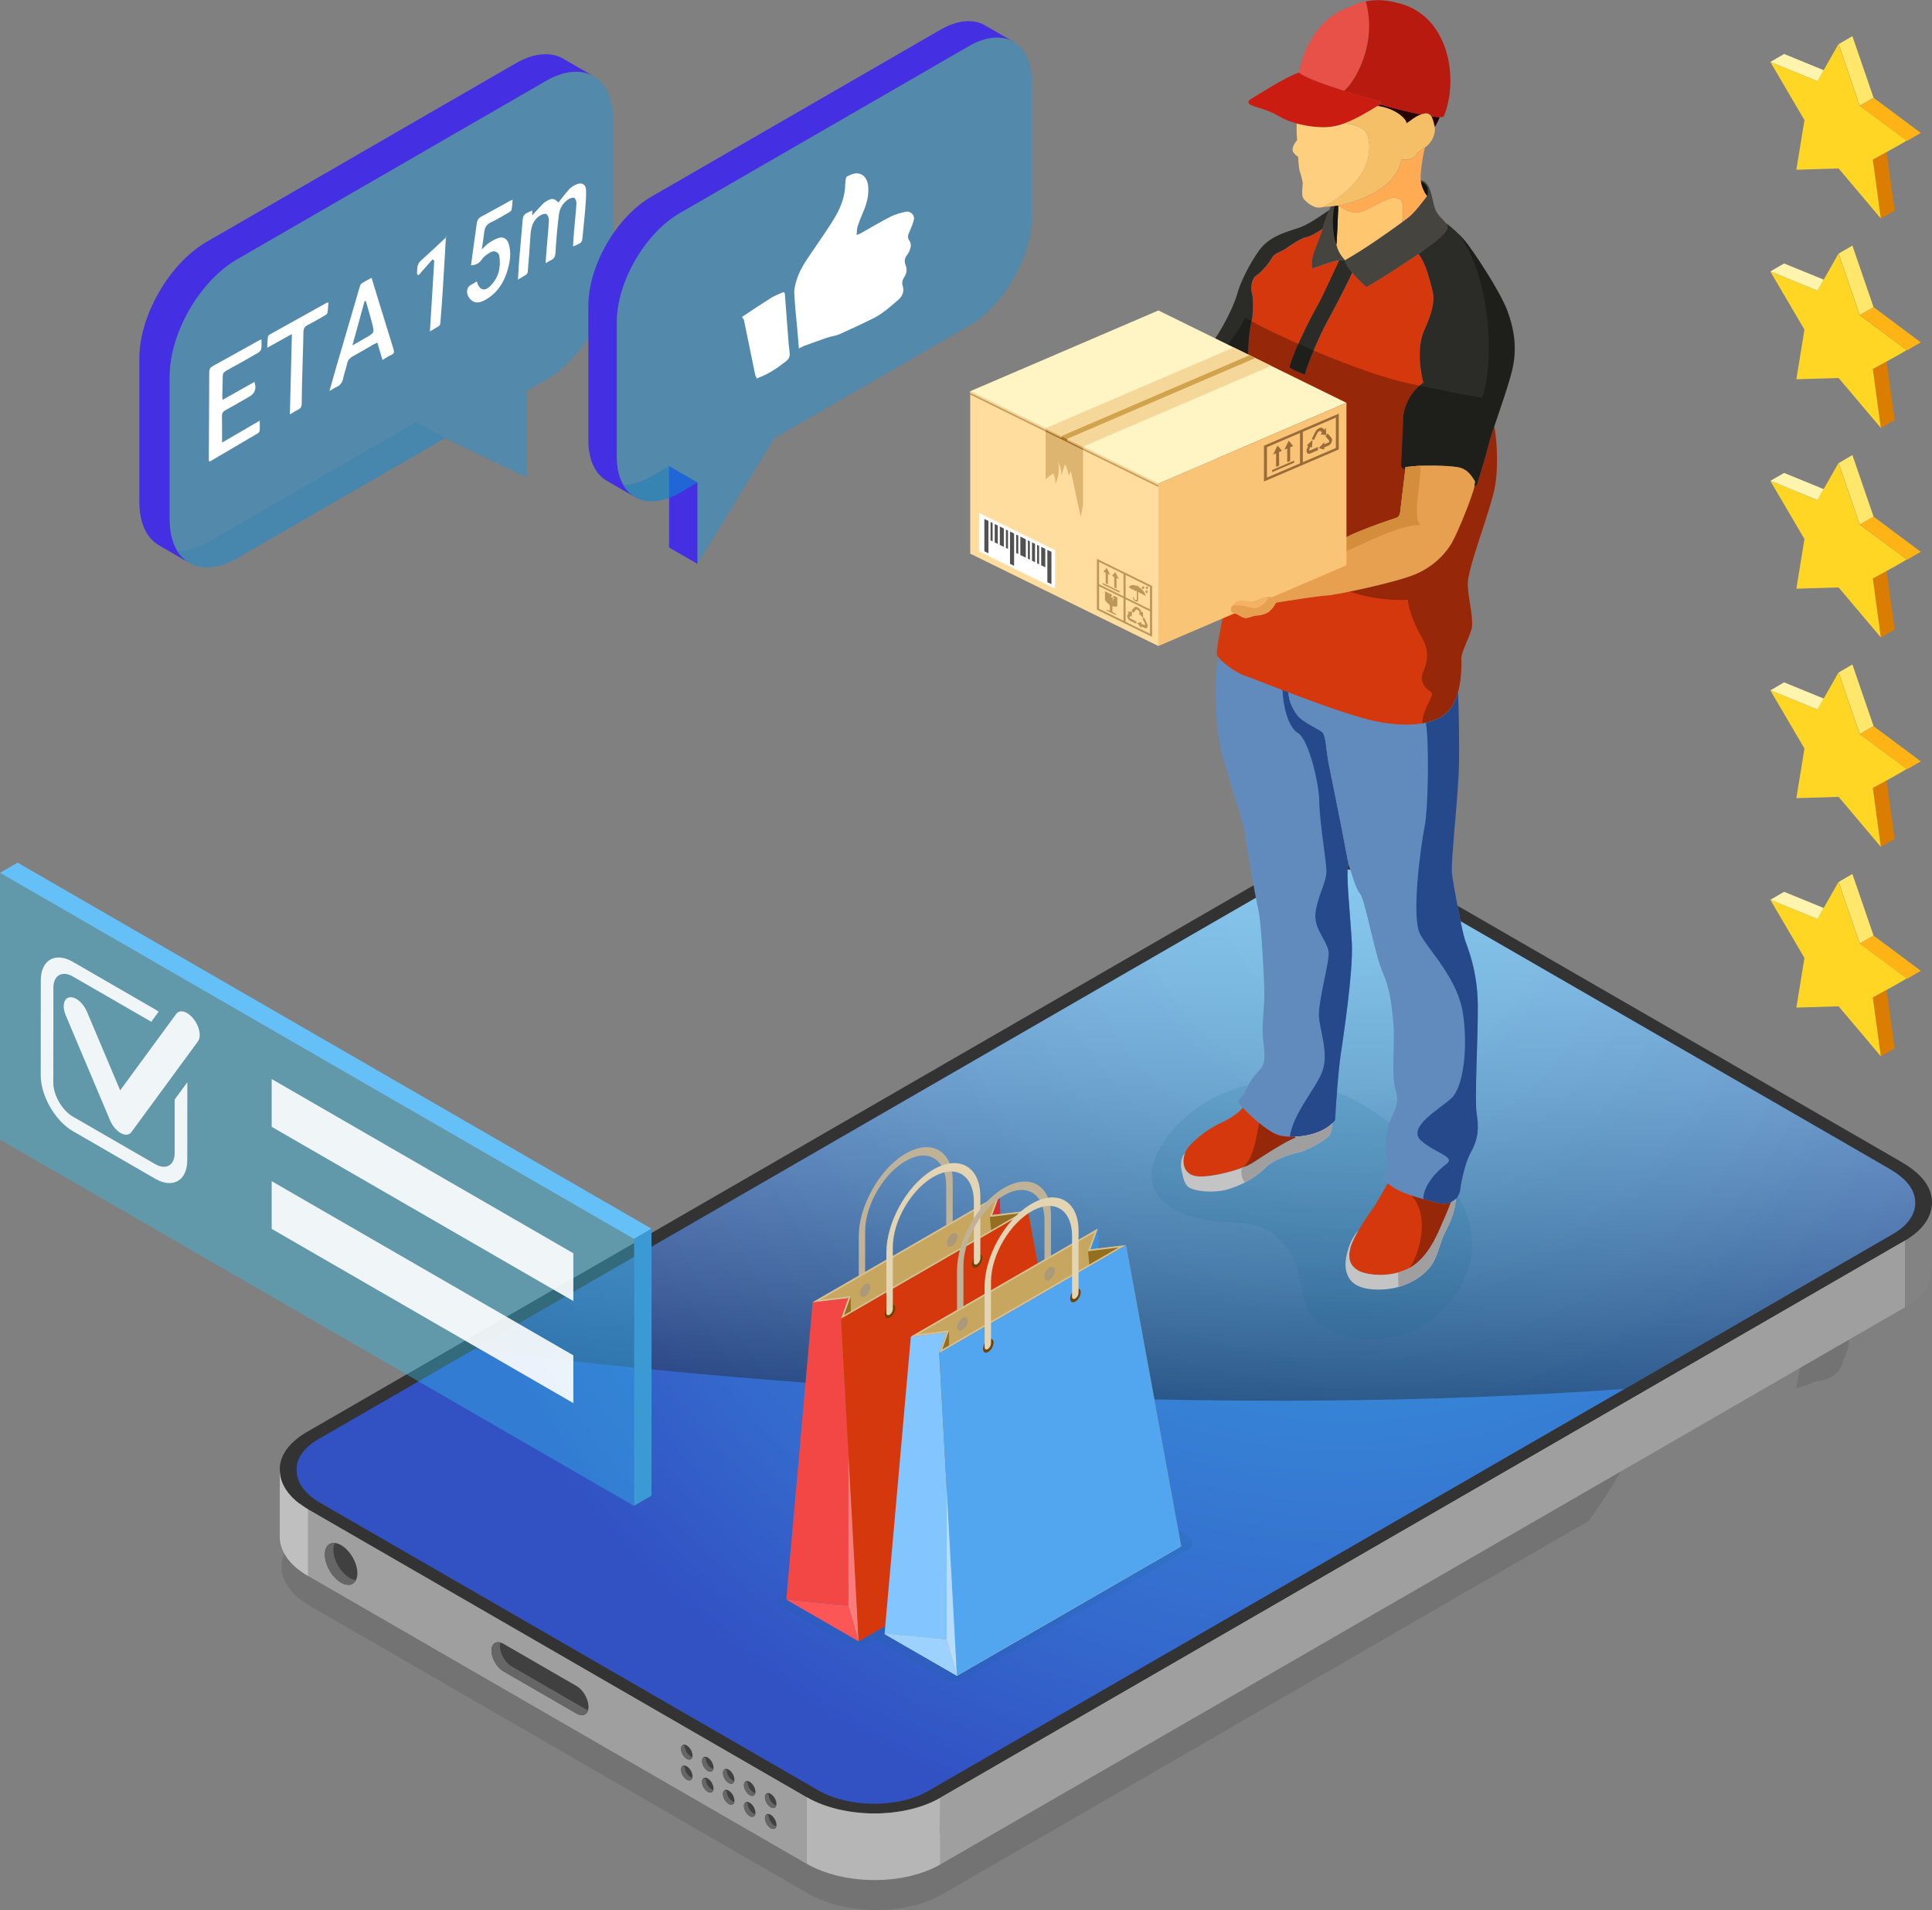 <?xml version="1.0" encoding="utf-8"?>
<!-- Generator: Adobe Illustrator 24.0.1, SVG Export Plug-In . SVG Version: 6.00 Build 0)  -->
<svg version="1.1" id="Layer_1" xmlns="http://www.w3.org/2000/svg" xmlns:xlink="http://www.w3.org/1999/xlink" x="0px" y="0px"
	 viewBox="0 0 2410 2382.1" style="enable-background:new 0 0 2410 2382.1;" xml:space="preserve">
<rect x="0" y="0" width="2410" height="2382.1" fill="#808080" stroke="none"/>
<style type="text/css">
	.st0{opacity:0.1;enable-background:new    ;}
	.st1{fill:#333333;}
	.st2{fill:url(#SVGID_1_);}
	.st3{opacity:0.4;fill:url(#SVGID_2_);enable-background:new    ;}
	.st4{fill:#9F9F9F;}
	.st5{fill:#B6B6B6;}
	.st6{fill:#838383;}
	.st7{fill:#BFBFBF;}
	.st8{fill:#404040;}
	.st9{fill:#666666;}
	.st10{opacity:0.4;fill:#33BBE8;enable-background:new    ;}
	.st11{opacity:0.9;}
	.st12{fill:#FFFFFF;}
	.st13{fill:#65C0F7;}
	.st14{fill:#3B9AD4;}
	.st15{opacity:0.4;}
	.st16{opacity:0.4;fill:#0C69A3;enable-background:new    ;}
	.st17{fill:#442FE2;}
	.st18{opacity:0.4;fill:#1096E8;enable-background:new    ;}
	.st19{opacity:0.12;fill:#0A6587;enable-background:new    ;}
	.st20{fill:#290000;}
	.st21{fill:#E75147;}
	.st22{fill:#B91A0F;}
	.st23{fill:#CB1C11;}
	.st24{fill:#FFC670;}
	.st25{fill:#FFAB53;}
	.st26{fill:#FFCF80;}
	.st27{fill:#F5BF67;}
	.st28{fill:#45443E;}
	.st29{fill:#141413;}
	.st30{fill:#D6380D;}
	.st31{fill:#2B2B27;}
	.st32{opacity:0.3;enable-background:new    ;}
	.st33{fill:#E6A050;}
	.st34{fill:#D48D3B;}
	.st35{fill:#FFDD9E;}
	.st36{fill:#C69B58;}
	.st37{fill:#515151;}
	.st38{fill:#BD965A;}
	.st39{fill:#DEB471;}
	.st40{fill:#A67127;}
	.st41{fill:#F6D79A;}
	.st42{fill:#FFF5C4;}
	.st43{fill:#D0A34C;}
	.st44{fill:#F9C476;}
	.st45{fill:#9A6C39;}
	.st46{fill:#F5B266;}
	.st47{fill:#618BBD;}
	.st48{fill:#25498A;}
	.st49{fill:#C4C4C4;}
	.st50{fill:#9F9FA0;}
	.st51{fill:#FC5656;}
	.st52{fill:#1C36B8;}
	.st53{fill:#D92D2C;}
	.st54{fill:#BFB297;}
	.st55{fill:#C7A660;}
	.st56{fill:#AB9A79;}
	.st57{fill:#F34746;}
	.st58{fill:#9E7A2C;}
	.st59{fill:#946F1F;}
	.st60{fill:#FC7C7B;}
	.st61{fill:#D6C193;}
	.st62{fill:#734100;}
	.st63{fill:#E3D4B3;}
	.st64{fill:#FFF68B;}
	.st65{fill:#9DD2FF;}
	.st66{fill:#3C90DB;}
	.st67{fill:#82C5FF;}
	.st68{fill:#B6DCFF;}
	.st69{fill:#52A5EF;}
	.st70{fill:#FFF4AE;}
	.st71{fill:#DB7D00;}
	.st72{fill:#FFE76B;}
	.st73{fill:#FFB315;}
	.st74{fill:#FFD624;}
</style>
<title>img11</title>
<g id="_Layer_">
	<path class="st0" d="M898.6,1609.8L385,1906.4c-45.6,26.3-44.9,69.6,1.5,96.3l621.8,359c46.5,26.8,121.2,27.3,166.9,0.9
		l368.3-212.7c-0.1-0.3-0.1-0.7-0.2-1c0.9-0.2,1.9-0.4,2.9-0.6l435.7-251.6c21-29.6,36.7-54.3,42.7-67.4
		c18.6-40.5-131.4-220.1-131.4-220.1S924.3,1633.7,898.6,1609.8z M2272.8,1608.2c-9.2,32.9-24.7,86.2-28.1,101.2
		c-1.3,5.9-2.5,13.6-4.1,22.2c8.5-2.4,16.7-5.4,24.8-9c8.8-0.4,30.4-4.7,33.9-27C2318.3,1665.3,2295.3,1628.6,2272.8,1608.2
		L2272.8,1608.2z"/>
	<path class="st1" d="M1753,1092c657.7,379.5,569.2,328.4,609.8,351.9c14.6,8.6,47.1,24.9,47.2,55.9c0.1,17.2-11,34.3-33.7,47.5
		l-1204.5,695.4c-45.4,25.7-119.8,25.3-166-1.3l-621.9-359c-23.3-13.6-35.2-31-34.8-49c-0.8-16.8,10.5-33.6,32.3-46.7l1204.5-695.4
		C1631.8,1064.8,1706.6,1065.1,1753,1092z"/>
	
		<radialGradient id="SVGID_1_" cx="1702.22" cy="1248.95" r="1223.38" gradientTransform="matrix(1 0 0 -1 -22.8 2351.47)" gradientUnits="userSpaceOnUse">
		<stop  offset="0" style="stop-color:#39A5E3"/>
		<stop  offset="0.19" style="stop-color:#389DE0"/>
		<stop  offset="0.47" style="stop-color:#3789D8"/>
		<stop  offset="0.82" style="stop-color:#3467CC"/>
		<stop  offset="1" style="stop-color:#3252C4"/>
	</radialGradient>
	<path class="st2" d="M398.8,1873.9c-18.8-11.1-29-25.4-28.7-40.3v-0.5c-0.7-13.8,8.7-27.3,26.5-37.9l1204.2-695.2
		c37.6-21.7,99.1-21.4,137.1,0.5c0,0,543.4,313.5,571.4,329.7c19,10.9,38.7,22.4,38.7,22.4l5,2.9c12.6,7.3,36,20.8,36.1,44.5
		c0.1,14.8-9.7,28.6-27.6,38.9L1157,2234.1c-37.2,21.1-98.4,20.6-136.3-1.3L398.8,1873.9z"/>
	
		<linearGradient id="SVGID_2_" gradientUnits="userSpaceOnUse" x1="1525.57" y1="1291.3" x2="1507.94" y2="550.6" gradientTransform="matrix(1 0 0 -1 -22.8 2351.47)">
		<stop  offset="0" style="stop-color:#FFFFFF"/>
		<stop  offset="9.000000e-02" style="stop-color:#F7F7F7"/>
		<stop  offset="0.22" style="stop-color:#E3E3E3"/>
		<stop  offset="0.38" style="stop-color:#C1C1C1"/>
		<stop  offset="0.56" style="stop-color:#919191"/>
		<stop  offset="0.76" style="stop-color:#555555"/>
		<stop  offset="0.97" style="stop-color:#0C0C0C"/>
		<stop  offset="1" style="stop-color:#000000"/>
	</linearGradient>
	<path class="st3" d="M2352.9,1455.4l-5-2.9c0,0-19.7-11.4-38.7-22.4c-28-16.2-571.4-329.7-571.4-329.7c-38-22-99.5-22.2-137.1-0.5
		L591.2,1682.8c392.1,50.7,943.5,85.2,1435.3,49.3l334.9-193.4c17.9-10.3,27.7-24.1,27.6-38.9
		C2388.9,1476.2,2365.5,1462.6,2352.9,1455.4z"/>
	<path class="st4" d="M384.3,1882.3c-3.7-2.2-7.3-4.6-10.7-7.2c-36,26.5-32.3,65.4,10.7,90.3l621.8,359v-83.1L384.3,1882.3z"/>
	<path class="st5" d="M1173,2242.1c-45.7,26.4-120.4,26-166.9-0.9v83.1c46.5,26.8,121.2,27.3,166.9,0.9V2242.1z"/>
	<polygon class="st4" points="2376.3,1547.3 1173,2242.1 1173,2325.2 2376.3,1630.4 	"/>
	<path class="st6" d="M2376.3,1630.5c22.5-13,33.3-30.1,33.3-47.3c0.5-0.1,0.5-83.2,0.5-83.2c0,14.7-8.2,29.3-24.6,41.3
		c-2.9,2.2-6,4.2-9.2,6.1V1630.5z"/>
	<polygon class="st4" points="1173,2242.1 1171.8,2286.5 2376.2,1591.1 2376.3,1547.3 	"/>
	<path class="st7" d="M384.2,1882.4v83c-23.5-13.5-35.2-31.3-35.2-48.9v-83.2c0,14.7,8.2,29.6,24.5,41.9
		C377,1877.8,380.5,1880.2,384.2,1882.4z"/>
	<path class="st8" d="M719.3,2137.1l-91.4-52.8c-8.2-4.7-14.8-16.3-14.8-25.7s6.7-13.3,14.8-8.6l91.4,52.8
		c8.2,4.7,14.8,16.2,14.8,25.7S727.5,2141.8,719.3,2137.1z"/>
	<path class="st9" d="M729.9,2131.2l-91.4-52.8c-8.2-4.7-14.9-16.3-14.9-25.7c0.1-1.3,0.3-2.7,0.8-3.9c-6.5-1.9-11.4,1.7-11.4,9.8
		c0,9.5,6.7,21,14.8,25.7l91.4,52.8c6.9,4,12.4,1.7,14.1-4.6C732.2,2132.2,731,2131.8,729.9,2131.2z"/>
	<path class="st8" d="M445.8,1962.1c0,12.9-9.1,18.2-20.3,11.7s-20.3-22.2-20.3-35.1s9.1-18.2,20.3-11.7S445.8,1949.1,445.8,1962.1z
		"/>
	<path class="st9" d="M436.2,1967.9c-11.2-6.5-20.3-22.2-20.3-35.1c-0.1-3,0.6-5.9,1.9-8.5c-7.4-0.7-12.5,4.6-12.5,14.4
		c0,12.9,9.1,28.7,20.3,35.1c8.2,4.7,15.2,3.1,18.4-3.2C441.2,1970.3,438.6,1969.4,436.2,1967.9z"/>
	<path class="st8" d="M863.9,2189.3c0,4.6-3.2,6.5-7.2,4.2c-4.3-2.8-6.9-7.4-7.2-12.5c0-4.6,3.2-6.5,7.2-4.2
		C860.9,2179.6,863.6,2184.2,863.9,2189.3z"/>
	<path class="st8" d="M890.1,2204.4c0,4.6-3.2,6.5-7.2,4.2c-4.3-2.8-6.9-7.4-7.2-12.5c0-4.6,3.2-6.5,7.2-4.2
		C887.1,2194.7,889.8,2199.3,890.1,2204.4z"/>
	<path class="st8" d="M916.2,2219.5c0,4.6-3.2,6.5-7.2,4.2c-4.3-2.8-6.9-7.4-7.2-12.5c0-4.6,3.2-6.5,7.2-4.2
		C913.2,2209.7,915.9,2214.4,916.2,2219.5z"/>
	<path class="st8" d="M942.4,2234.6c0,4.6-3.2,6.5-7.2,4.2c-4.3-2.8-6.9-7.4-7.2-12.5c0-4.6,3.2-6.5,7.2-4.2
		C939.4,2224.9,942.1,2229.5,942.4,2234.6z"/>
	<path class="st8" d="M968.6,2249.7c0,4.6-3.2,6.5-7.2,4.2c-4.3-2.8-6.9-7.4-7.2-12.5c0-4.6,3.2-6.5,7.2-4.2
		C965.6,2240,968.3,2244.6,968.6,2249.7z"/>
	<path class="st8" d="M863.9,2215.3c0,4.6-3.2,6.5-7.2,4.2c-4.3-2.8-6.9-7.4-7.2-12.5c0-4.6,3.2-6.5,7.2-4.2
		C860.9,2205.6,863.6,2210.3,863.9,2215.3z"/>
	<path class="st8" d="M890.1,2230.5c0,4.6-3.2,6.5-7.2,4.2c-4.3-2.8-6.9-7.4-7.2-12.5c0-4.6,3.2-6.5,7.2-4.2
		C887.1,2220.7,889.8,2225.4,890.1,2230.5z"/>
	<path class="st8" d="M916.2,2245.6c0,4.6-3.2,6.5-7.2,4.2c-4.3-2.8-6.9-7.4-7.2-12.5c0-4.6,3.2-6.5,7.2-4.2
		C913.2,2235.8,915.9,2240.5,916.2,2245.6z"/>
	<path class="st8" d="M942.4,2260.7c0,4.6-3.2,6.5-7.2,4.2c-4.3-2.8-6.9-7.4-7.2-12.5c0-4.6,3.2-6.5,7.2-4.2
		C939.4,2250.9,942.1,2255.6,942.4,2260.7z"/>
	<path class="st8" d="M968.6,2275.8c0,4.6-3.2,6.5-7.2,4.2c-4.3-2.8-6.9-7.4-7.2-12.5c0-4.6,3.2-6.5,7.2-4.2
		C965.6,2266.1,968.3,2270.7,968.6,2275.8z"/>
	<path class="st9" d="M906.5,2207.8c-2.6-2.1-4.7-0.3-4.7,3.4c0.3,5.1,3,9.7,7.2,12.5c3.4,2,6.2,0.7,6.9-2.6
		c-0.8-0.1-1.6-0.4-2.3-0.8C909.4,2217.5,906.7,2212.9,906.5,2207.8z M854.1,2177.6c-2.6-2.1-4.7-0.3-4.7,3.4
		c0.3,5.1,3,9.7,7.2,12.5c3.4,2,6.2,0.7,6.9-2.6c-0.8-0.1-1.6-0.4-2.3-0.8C857.1,2187.3,854.4,2182.7,854.1,2177.6z M880.3,2192.7
		c-2.6-2.1-4.7-0.3-4.7,3.4c0.3,5.1,3,9.7,7.2,12.5c3.4,2,6.2,0.7,6.9-2.6c-0.8-0.1-1.6-0.4-2.3-0.8
		C883.2,2202.4,880.6,2197.8,880.3,2192.7L880.3,2192.7z M932.6,2222.9c-2.6-2.1-4.7-0.3-4.7,3.4c0.3,5.1,3,9.7,7.2,12.5
		c3.4,2,6.2,0.7,6.9-2.6c-0.8-0.1-1.6-0.4-2.3-0.8C935.6,2232.6,932.9,2228,932.6,2222.9L932.6,2222.9z M968.3,2251.3
		c-0.8-0.1-1.6-0.4-2.3-0.8c-4.3-2.8-6.9-7.4-7.2-12.5c-2.6-2.1-4.7-0.3-4.7,3.4c0.3,5.1,3,9.7,7.2,12.5
		C964.8,2255.9,967.5,2254.6,968.3,2251.3z M932.6,2249c-2.6-2.1-4.7-0.3-4.7,3.4c0.3,5.1,3,9.7,7.2,12.5c3.4,2,6.2,0.7,6.9-2.6
		c-0.8-0.1-1.6-0.4-2.3-0.8C935.6,2258.7,932.9,2254,932.6,2249z M958.8,2264.1c-2.6-2.1-4.7-0.3-4.7,3.4c0.3,5.1,3,9.7,7.2,12.5
		c3.4,2,6.2,0.7,6.9-2.6c-0.8-0.1-1.6-0.4-2.3-0.8C961.8,2273.8,959.1,2269.2,958.8,2264.1L958.8,2264.1z M880.3,2218.8
		c-2.6-2.1-4.7-0.3-4.7,3.4c0.3,5.1,3,9.7,7.2,12.5c3.4,2,6.2,0.7,6.9-2.6c-0.8-0.1-1.6-0.4-2.3-0.8
		C883.2,2228.5,880.6,2223.8,880.3,2218.8L880.3,2218.8z M906.4,2233.9c-2.6-2.1-4.7-0.3-4.7,3.4c0.3,5.1,3,9.7,7.2,12.5
		c3.4,2,6.2,0.7,6.9-2.6c-0.8-0.1-1.6-0.4-2.3-0.8C909.4,2243.6,906.7,2238.9,906.4,2233.9L906.4,2233.9z M854.1,2203.6
		c-2.6-2.1-4.7-0.3-4.7,3.4c0.3,5.1,3,9.7,7.2,12.5c3.4,2,6.2,0.7,6.9-2.6c-0.8-0.1-1.6-0.4-2.3-0.8
		C857.1,2213.4,854.4,2208.7,854.1,2203.6L854.1,2203.6z"/>
	<polygon class="st10" points="790.8,1545.1 790.8,1878 0,1421.3 0,1088.5 21.9,1101.2 	"/>
	<g class="st11">
		<path class="st12" d="M150.4,1413c-5.4-3.1-10.3-9.1-13.2-16l-55.2-130.7c-4.7-11.2-2.6-21.3,4.7-22.5s17.1,6.8,21.8,18l41.4,98
			l69.9-95.3c4.5-6.1,14.1-3.3,21.6,6.1s10,22.1,5.5,28.2l-83,113.1c-2.8,3.8-7.8,4.3-13.3,1.2L150.4,1413z"/>
		<path class="st12" d="M233.7,1349.7l-15.8,21.5v66.6c0,15.5-10.9,21.8-24.4,14l-102.7-59.3c-13.4-7.8-24.3-26.7-24.3-42.2
			l0.1-118.4c0-15.5,10.9-21.8,24.4-14l97.7,56.4l9.2-12.6c-1.4-1-2.9-1.9-4.3-2.8l-102.6-59.3c-22.1-12.8-40.1-2.4-40.1,23.1
			l-0.1,118.5c0,25.5,18,56.7,40.1,69.5l102.6,59.3c22.1,12.8,40.1,2.4,40.1-23.1L233.7,1349.7z"/>
		<polygon class="st12" points="715.2,1622.6 338.9,1405.3 338.9,1345.7 715.2,1563 		"/>
		<polygon class="st12" points="715.2,1749.9 338.9,1532.6 338.9,1473.1 715.2,1690.3 		"/>
	</g>
	<polygon class="st13" points="812.7,1532.4 790.8,1545.1 21.9,1101.2 0,1088.5 21.9,1075.8 	"/>
	<polygon class="st14" points="812.7,1532.4 812.7,1865.3 790.8,1878 790.8,1545.1 	"/>
	<g class="st15">
		<path class="st16" d="M555,546.5L295.7,696.2c-32.3,18.6-60.5,13.7-74.5-9.2c11.6,0.4,24.9-3.2,38.9-11.3L519.6,526L555,546.5z"/>
	</g>
	<path class="st17" d="M211.7,647.7V469c0-53.6,37.6-118.7,84-145.5L681,101c23.2-13.4,44.2-14.7,59.4-5.9l-37.9-21.9
		c-15.2-8.8-36.2-7.5-59.4,5.9L257.8,301.6c-46.4,26.8-84,91.9-84,145.5v178.7c0,26.8,9.4,45.6,24.6,54.4l37.9,21.9
		C221.1,693.3,211.7,674.5,211.7,647.7z"/>
	<path class="st18" d="M681,101.1L295.7,323.5c-46.4,26.8-84,91.9-84,145.5v178.8c0,53.6,37.6,75.3,84,48.5L555,546.5l102.4,49.3
		V487.4l23.6-13.6c46.4-26.8,84-91.9,84-145.5V149.5C765,96,727.4,74.3,681,101.1z"/>
	<polygon class="st17" points="870,703.2 834.6,682.8 834.6,581.3 870,601.8 	"/>
	<path class="st16" d="M870.1,601.8L848,614.5c-27,15.6-56.7,15.4-70.5-9.7c19.4,0,34.1-10.3,57-23.5L870.1,601.8z"/>
	<path class="st17" d="M812.5,245.3l360.6-208.2c21.7-12.5,41.4-13.7,55.6-5.5l35.5,20.5c-14.2-8.2-33.9-7-55.6,5.5L848,265.8
		c-43.4,25.1-78.6,86-78.6,136.1v167.3c0,25.1,8.8,42.7,23,50.9l-35.5-20.5c-14.2-8.2-23-25.8-23-50.9V381.4
		C733.9,331.3,769.1,270.3,812.5,245.3z"/>
	<path class="st18" d="M848,265.8l360.6-208.2c43.4-25.1,78.6-4.7,78.6,45.4v167.3c0,50.1-35.2,111.1-78.6,136.1L965.9,546.5
		L870,703.2V601.8L848,614.6c-43.4,25.1-78.6,4.7-78.6-45.4V401.9C769.4,351.8,804.5,290.8,848,265.8z"/>
	<path class="st19" d="M1500.8,1376.6c-35,21.2-92,84.8-48.9,122.2s103.1,15.9,132.3,37.4c54.7,40.3,26.7,86.6,59,112.2
		c41.7,33.1,128.5,33.1,174-36c41.7-63.3,15.8-135.2-84.8-212.8S1548.2,1347.8,1500.8,1376.6z"/>
	<path class="st20" d="M1772.7,142.8c-8,2.8-13.5,8.2-18.1,11c-0.4-6.3-15-18.9-36.2-21.6c1.1-0.7,2.2-1.4,3.4-2
		C1735.5,134.6,1758.5,139.8,1772.7,142.8z"/>
	<path class="st20" d="M1795.9,146.1c-1.7,4.3-3.8,8.5-6.2,12.4c-1-3.4-1.7-9.5-4.4-13.4C1788.9,145.6,1792.4,145.9,1795.9,146.1z"
		/>
	<path class="st21" d="M1676.6,113.2c-15.2-4.8-47.5-15.2-56.4-22.7c7.5-40,31.2-67.8,53.7-77.8c10.5-4.7,19.5-8.9,29.8-11.2
		C1717.9,52.8,1692,99.8,1676.6,113.2z"/>
	<path class="st22" d="M1801.1,144.9c-1,2.4-13.1,0.5-15.7,0.1c-3.1-4.6-7.3-4.1-12.6-2.2c-0.9,0-35.1-7.5-51-12.5
		c0.3-1.3,0.5-2.5,0.5-3.8c-6-1.3-12.9-3.3-17.7-4.6c-10.3-3-17.1-5.1-28-8.5c14.9-12.8,41.5-59.9,27.1-111.6
		c11.8-2.6,25.2-2.4,44,3C1808.6,22.3,1819.6,100.2,1801.1,144.9z"/>
	<path class="st23" d="M1722.2,126.4c-0.1,1.3-0.3,2.6-0.5,3.8c-18.1,10.7-43.3,27.8-67.5,28.4c-22.6,0.6-45.9-5.9-58.4-13.4
		c-2.1-1.3-4.3-2.4-6.4-3.5c-10.1-4.9-20.4-7.5-24.8-9c-5.3-1.9-11.6-5-3.4-9.7s40.9-26.2,59-32.5c11.7,9.9,68.8,26.6,84.3,31.2
		C1709.3,123.1,1716.2,125.1,1722.2,126.4z"/>
	<path class="st24" d="M1740.9,246.6c-9.5-2-33.9,16.4-47.2,18.4c-7.6,1.2-17.8-4.2-23.9-8.5c-0.8,6.7-2.2,46.5-2.9,48.6
		c1.8,7.3,5.5,14,10.8,19.5c24.2-13.6,56-36.1,71.4-47.5C1751.6,252,1750.1,248.5,1740.9,246.6z"/>
	<path class="st25" d="M1772.2,216.8c0.9-11.2,4-30,5.6-33c-2.8,1.6-8.9,5.1-10.3,8.4s-7.3,8.2-19,6.6
		c-8.6,40.4-58.8,52.9-78.6,57.7c6,4.3,16.3,9.7,23.9,8.5c13.3-2,37.7-20.5,47.2-18.4c9.2,2,10.7,5.4,8.2,30.5
		c3.2-2.4,5.7-4.2,7.3-5.5c9.1-7,19-20.8,23.9-27.2C1774.4,236.6,1771.4,226.8,1772.2,216.8z"/>
	<path class="st26" d="M1704,165.1c-5.2-7.4-15-9.8-26.9-11.2c-7.3,2.8-15,4.4-22.8,4.8c-12.4,0.3-24.8-1.3-36.7-4.6
		c-0.4,6.9-0.2,13.8,0.5,20.6c-4,4.4-7.3,11.5-4.9,15s4.4,4.9,6.1,5.6c0.2,3,0.7,13.4,1.7,16.9s4.2,13.3,4,17.3s-1.9,14.8,1.2,18.5
		s11.9,12,20.6,10.8c1.1-0.1,2.1-0.3,3.1-0.4C1721.6,219.7,1709.2,172.6,1704,165.1z"/>
	<path class="st27" d="M1789.7,158.5c-1-3.4-1.7-9.5-4.4-13.4c-3.1-4.6-7.4-4.2-12.6-2.3c-8,2.8-13.5,8.2-18.2,11
		c-0.4-6.3-15-18.9-36.2-21.6c-12.5,7.6-26.7,16.3-41.3,21.6c11.9,1.4,21.8,3.8,26.9,11.2s17.7,54.7-54.3,93.3
		c7.1-0.8,12.8-0.9,19.6-1.7c19.4-4.7,70.5-17.1,79.2-57.9c11.7,1.6,17.6-3.3,19-6.6s7.5-6.8,10.3-8.4
		C1784.1,179.6,1791.2,169.3,1789.7,158.5z"/>
	<path class="st28" d="M1804.5,279.4c-7.3-9.4-12.9-11-16.2-25.3c-3.1-13.3-5.1-27.3-16-29.4c0.9,7.2,3.6,14.1,8,19.8
		c-4.9,6.3-14.8,20.2-23.9,27.2c-1.6,1.2-4.1,3.1-7.3,5.5c-15.4,11.4-47.2,33.9-71.4,47.5c0.4,8.7,22.5,30.7,26.7,33.3
		c8.9-3.8,63.5-39.4,70.5-45.2S1811.8,288.8,1804.5,279.4z M1669.3,256.6c-3.2,0.4-6.1,0.6-9.1,0.8c-2.9,5.2-7.2,16.9-9.9,26.1
		c-3.1,10.6-11.7,29.9-13.1,36.9s-1.4,13.4,0,14.2s29.7-12.5,40.5-10.1c-5.3-5.4-9-12.1-10.8-19.5
		C1667.7,303.1,1669.1,263.2,1669.3,256.6z"/>
	<path class="st29" d="M1667,305.1c0.7-2.1,2.1-41.9,2.4-48.5c-1.6,0.2-3.2,0.3-4.7,0.5C1662.6,265.3,1660.5,286.5,1667,305.1z
		 M1772.5,226.3c1.1,6.6,3.7,12.9,7.8,18.2C1781.8,239.6,1782.7,230.5,1772.5,226.3z"/>
	<path class="st30" d="M1857,554.5c-4,16.9-13.8,47.2-14.3,49.3s-2,2.3-3.5,2.4c-3.1,14.4-21.3,58.5-27.9,70.1s-20.3,28.7-44.7,39.4
		s-101.7,26.5-110.4,26.8s-50.3,6.7-64.7,9.2c0.3-2-1.2-2.7-4.7-5.8c3.1-4.2,79.3-65.4,88.5-73.2s60.2-25.1,65.8-26.7
		s5.4-7.7,5.9-11.5s4.4-37.7,5.9-48.9c-4.4-1.7-5.2-3.5-5.2-5.7s2.7-52.2,2.7-59.1s4.7-28.9,25-43.6c-6.2-26.6-5.9-49.7,1.6-66.2
		s13.8-34,10-48.4c-3.5-13.4-8.3-34.3-17.5-45.9c-15.9,11.1-57.4,37.9-65,41.2c-2.4-1.5-10.9-9.6-17.7-17.8
		c-5.5,13-26.8,53.4-32.2,63c-6.1,10.8-23.2,48.7-26.9,64.2c-2.1-0.9-12-4.5-19.2-8.9c5.8-23.2,31.5-71.3,35.5-77.9
		c3.8-6.2,22.9-47.8,26.7-55.8c-12.9,1.8-32.2,10.7-33.3,10c-1.4-0.8-1.4-7.2,0-14.2s10-26.2,13.1-36.9c-0.2,0.6-0.4,1.2-0.6,1.9
		c-5.8,4.2-15.5,9.6-20.5,10.5c-6.8,1.2-19.4,10.3-25.8,14.5s-13.4,4.9-16.9,11.5s-13.4,17.8-19.4,21.8s-7,16.4-5.2,22.7
		s1.6,26.7-0.9,36.1s-4.7,34.7-3.5,51.1c-1.3-0.4-20.4,0.1-41.2-6.9l-3,6.8c0,0,14.2,302.9,13.3,308.5s-9.8,46.4-8.9,53.4
		s23.4,23.9,35.6,27.6s116.7,47.3,163.1,56.7s79.2,2.3,93.2-16.4s13.6-55.8,13.1-62.3s9.4-24.8,12.7-36.5s-4.2-38-4.7-55.8
		s23-78.2,31.9-112.5c7-26.9,5-62.7,1.4-84.6C1860.8,541.2,1858.2,549.3,1857,554.5z"/>
	<path class="st31" d="M1650.3,283.6c2.2-7.4,4.8-14.6,7.8-21.7c-8.5,5.6-24.9,18.2-39.9,22.9c-16.4,5.2-35.8,11-47.6,27.6
		s-23.2,38.9-27.7,55.5s-26.5,59.8-42.4,71.9c25.8,14.3,55.3,13.4,56.9,13.8c-1.2-16.4,0.9-41.7,3.5-51.1s2.8-29.8,0.9-36.1
		s-0.9-18.8,5.2-22.7s15.9-15.2,19.4-21.8s10.5-7.3,16.9-11.5s19-13.4,25.8-14.5c5-0.9,14.7-6.3,20.5-10.5
		C1649.9,284.9,1650.2,284.2,1650.3,283.6z"/>
	<path class="st31" d="M1677.8,324.6c-2.4-0.4-4.8-0.4-7.2,0c-3.8,8-22.9,49.6-26.7,55.8c-4,6.6-29.6,54.7-35.5,77.9
		c7.3,4.5,17.1,8,19.2,8.9c3.8-15.5,20.8-53.4,26.9-64.2c5.4-9.5,26.7-50,32.2-63C1681.9,334.2,1677.9,328.2,1677.8,324.6z"/>
	<path class="st31" d="M1880.2,387.4c-9.4-25.3-44.6-77.6-53.1-87.5c-7.1-8.2-15.1-15.6-23.8-22c0.4,0.5,0.8,1,1.2,1.5
		c7.3,9.4-22.5,27.4-29.5,33.3c-1,0.8-2.9,2.2-5.5,4c9.2,11.7,14,32.6,17.5,45.9c3.8,14.4-2.5,31.9-10,48.4s-7.8,39.7-1.6,66.2
		c-20.3,14.7-25,36.7-25,43.6s-2.7,56.9-2.7,59.1s0.8,4,5.2,5.7c0-1.1,0.1-2.1,0.2-3.2c1.6-0.2,5.6-0.5,13.8-1.3s36.2-0.9,50.5,1.3
		s18.9,12.7,22.4,18c-0.1,1-0.5,3.3-0.7,5.7c1.4-0.1,3-0.3,3.5-2.4s10.3-32.5,14.3-49.3s23.2-67,29.3-92.8
		S1889.5,412.7,1880.2,387.4z"/>
	<path class="st32" d="M1827.1,299.9c-2.3-2.7-5-5.6-7.8-8.3c41.4,55.9,44.5,159.1,29.7,204.3c-18.8-2.3-58.6-11.2-87.6-16.9
		c-62-12-178.1-64.4-208-82.9c-3.3,7.5-21.6,36.5-29.5,42.2l36.6,176.2c0,0,35.6,57.8,71.8,93.6c19.5-15.9,38.9-31.6,43.3-35.3
		c9.1-7.7,60.2-25.1,65.8-26.7s5.4-7.7,5.9-11.5s4.4-37.7,5.9-48.9c0-1.1,0.1-2.1,0.2-3.2c1.6-0.2,5.6-0.5,13.8-1.3
		s36.2-0.9,50.5,1.3s18.9,12.7,22.4,18c-0.1,1-0.5,3.3-0.7,5.7c-3.1,14.4-21.3,58.5-27.9,70.1s-20.3,28.7-44.7,39.4
		c-16.2,7.1-55.9,16.5-83.2,22.1c15.2,5.4,43.6,11.9,72.8,10.2c-0.9,3.8,5.2,26.7,16.4,45.5s7.5,32.8,2.3,45s3.8,20.6,9.8,24.4
		s-10.6,20.5-10.8,39.5c16.3-2.8,28.4-9.3,35.6-18.9c14-18.7,13.6-55.8,13.1-62.3s9.4-24.8,12.7-36.5s-4.2-38-4.7-55.8
		s23-78.2,31.9-112.5c7-26.9,5-62.7,1.4-84.6c7.4-22.1,18-52,22.3-70c6.1-25.8,3.3-49-6.1-74.3S1835.5,309.8,1827.1,299.9z"/>
	<path class="st33" d="M1817.5,582.5c-14.3-2.2-42.3-2.1-50.5-1.3s-12.2,1.2-13.8,1.3c-0.1,1.1-0.2,2.1-0.2,3.2
		c-1.4,11.2-5.4,45.1-5.9,48.9s-0.2,9.8-5.9,11.5s-56.7,19-65.8,26.7s-87.1,68.5-90.2,72.7c3.4,3.1,6.7,4.2,6.4,6.2
		c14.4-2.5,55.9-8.9,64.7-9.2s86.1-16.2,110.4-26.9s38.1-27.8,44.7-39.4s24.8-55.7,27.9-70.1c0.1-2.4,0.5-4.7,0.7-5.7
		C1836.3,595.1,1831.8,584.7,1817.5,582.5z"/>
	<path class="st34" d="M1666.5,680.1l8.4,9.3c19.1-7.8,72.5-36.2,96.5-34.4c-9.6-12.9,1.6-54.2,0.5-74.2c-2,0.1-3.7,0.2-4.9,0.3
		c-8.2,0.8-12.2,1.2-13.8,1.3c-0.1,1.1-0.2,2.1-0.2,3.2c-1.4,11.2-5.4,45.1-5.9,48.9s-0.2,9.8-5.9,11.5s-56.7,19-65.8,26.7
		C1673.9,674,1670.8,676.6,1666.5,680.1z"/>
	<polygon class="st35" points="1445,805.7 1210.3,690.5 1210.3,487.9 1445,603.1 	"/>
	<polygon class="st36" points="1445,607.4 1210.3,492.1 1210.3,487.9 1445,603.1 	"/>
	<polygon class="st12" points="1316.1,734.1 1221.2,687.6 1221.3,639.6 1316.1,686.2 	"/>
	<polygon class="st37" points="1233,690 1227.9,687.5 1227.9,647.2 1233,649.7 	"/>
	<polygon class="st37" points="1238.2,675.2 1235.6,673.9 1235.6,651 1238.2,652.2 	"/>
	<polygon class="st37" points="1244.6,678.3 1240.8,676.5 1240.8,653.5 1244.6,655.4 	"/>
	<polygon class="st37" points="1252.2,682.1 1247.2,679.6 1247.2,656.6 1252.2,659.1 	"/>
	<polygon class="st37" points="1257.4,684.6 1254.8,683.4 1254.8,660.4 1257.4,661.7 	"/>
	<polygon class="st37" points="1270.2,690.9 1267.6,689.7 1267.6,666.7 1270.2,667.9 	"/>
	<polygon class="st37" points="1284.7,698 1282.2,696.8 1282.2,673.8 1284.7,675.1 	"/>
	<polygon class="st37" points="1291.1,701.2 1287.3,699.3 1287.3,676.4 1291.1,678.2 	"/>
	<polygon class="st37" points="1296.2,703.7 1293.7,702.5 1293.7,679.5 1296.2,680.8 	"/>
	<polygon class="st37" points="1303.9,707.5 1298.8,705 1298.8,682 1303.9,684.5 	"/>
	<polygon class="st37" points="1279.6,695.5 1272.8,692.2 1272.8,669.2 1279.6,672.6 	"/>
	<polygon class="st37" points="1265,705.7 1259.9,703.2 1259.9,662.9 1265,665.4 	"/>
	<polygon class="st37" points="1311.6,728.5 1306.5,726.1 1306.5,685.8 1311.6,688.3 	"/>
	<path class="st38" d="M1409,770.1c0.2-0.8,0.6-1.6,1.1-2.3l1.5,2l0.6-7l-5.8,0.2l1.5,2l-1.1,1.2c-0.8,0.9-0.9,2.5-0.3,4.2
		c0.6,1.6,1.7,3,3.2,3.8l7.8,3.8V775l-7.8-3.9C1409.4,771,1409.1,770.6,1409,770.1z M1431,778.1l-3.7-7.7l-2.2,0.7l3.6,7.7
		c-0.8,1.3-4.9-0.7-4.9-0.7V776l-5.5,0.9l5.5,6.4v-2.1l4.2,2c1.4,0.7,2.6,0.4,3.2-0.7C1431.9,781.1,1431.8,779.5,1431,778.1
		L1431,778.1z M1417,760.6c0.5-0.5,1.4-0.6,2-0.2c0.9,0.5,1.6,1.2,2,2.1l0.9,1.9l-1.5,0.5l5.8,5.9l-0.6-7.6l-1.5,0.5l-0.9-1.9
		c-0.9-1.9-2.3-3.5-4.2-4.5c-1.7-0.8-3.2-0.7-4.2,0.4l-3.3,3.7l2.2,2.9L1417,760.6z"/>
	<polygon class="st38" points="1396.6,739.2 1375.5,728.8 1375.5,726.9 1396.6,737.2 	"/>
	<polygon class="st38" points="1382.1,728.8 1379.2,727.4 1379.2,713.1 1382.1,714.5 	"/>
	<polygon class="st38" points="1384.9,717.1 1380.6,708.2 1376.4,712.9 	"/>
	<polygon class="st38" points="1392.8,734 1389.9,732.6 1389.9,718.4 1392.8,719.8 	"/>
	<polygon class="st38" points="1395.6,722.3 1391.3,713.4 1387,718.1 	"/>
	<path class="st38" d="M1418.9,729.7c-0.9,0.4-0.9,17.4-0.9,17.4c0,0.6-0.2,1.9-1.6,1.2c-1.2-0.5-1.9-1.7-2-2.9
		c-0.1-0.5-0.4-1-0.8-1.2c-0.9,2.7,1,4.8,2.8,5.7c2,1,3.3,0.2,3.3-1.9l0.1-17C1419.7,730.4,1419.4,729.9,1418.9,729.7z"/>
	<path class="st38" d="M1418.9,731.2c5.2,2.5,9.1,7.1,10.8,12.6c-0.8-1.3-2.6-2.2-3.7-1.8c-1.1-1.5-2.6-2.3-3.8-1.9
		c-0.6-1.1-1.7-1.8-3-2c-1.6-1.2-2.6-1.7-3.7-1.2c-1.2-1.6-2.7-2.3-3.8-1.9c-1.1-1.5-2.8-2.3-3.7-1.9
		C1410.2,727.7,1416.1,729.8,1418.9,731.2z"/>
	<path class="st38" d="M1431.6,734.2c-0.5,0.5-1.3,0.6-1.8,0.1c0,0-0.1-0.1-0.1-0.1c-0.6-0.6-0.6-1.4-0.2-2.1
		c0.5-0.6,2.5-0.8,2.5-0.8S1432.1,733.6,1431.6,734.2z"/>
	<path class="st38" d="M1426.8,734.1c-0.5,0.5-1.3,0.6-1.8,0.1c0,0-0.1-0.1-0.1-0.1c-0.6-0.6-0.6-1.4-0.2-2.1
		c0.5-0.6,2.5-0.8,2.5-0.8S1427.3,733.5,1426.8,734.1z"/>
	<path class="st38" d="M1431.3,739.2c-0.5,0.5-1.3,0.6-1.8,0.1c0,0-0.1-0.1-0.1-0.1c-0.6-0.6-0.6-1.4-0.2-2.1
		c0.5-0.6,2.5-0.8,2.5-0.8S1431.7,738.6,1431.3,739.2z"/>
	<polygon class="st38" points="1387.6,764.5 1384.5,763 1384.5,752.3 1387.6,753.8 	"/>
	<path class="st38" d="M1392.3,767.2l-12.6-6.2c0-2.1,12.6,4,12.6,5.4V767.2z"/>
	<path class="st38" d="M1389.5,743.1l-1.9,1.5l2.3,1.1c0.4,0.8-3.8,4.9-3.8,4.9l3.1-4.4l-2.9-1.1c-0.6-1.2,1.1-3.2,1.1-3.2l-9.1-4.5
		v10c0.1,0.9,0.5,1.8,1.1,2.5c5,5.5,8.3,7.1,13.3,6.5c0.7-0.1,1.2-0.7,1.1-1.4v-10L1389.5,743.1z"/>
	<path class="st38" d="M1437.2,794.2l-68.9-33.8V697l68.9,33.8V794.2z M1371,759.2l63.5,31.2v-58.4l-63.5-31.2V759.2z"/>
	<polygon class="st38" points="1435.9,763 1369.7,730.5 1369.7,728.1 1435.9,760.6 	"/>
	<polygon class="st38" points="1404.1,776.7 1401.5,775.4 1401.5,714.5 1404.1,715.8 	"/>
	<path class="st39" d="M1304.3,534v64.1c2.8-3,6-5.5,9.6-7.5c1.8,3.8,2.7,8,2.7,12.3c3.9-7.4,5.1-17.1,3.3-27.8
		c2.4,5.6,3.9,11.5,4.3,17.6c1.4-4.6,2.7-9.1,4.1-13.7c2.6,4.4,4.2,9.4,4.7,14.5c0.9-2,1.9-4,2.8-6c4.1,19.1,8.2,38.1,12.3,57.2
		c1-5,2-10,2.9-15V557L1304.3,534z"/>
	<polygon class="st40" points="1304.3,538.2 1351,561.2 1351,557 1304.3,534 	"/>
	<polygon class="st41" points="1331.2,549.4 1445,605.2 1445,603.1 1331.2,547.3 	"/>
	<polygon class="st39" points="1331.2,549.4 1351,559.1 1351,557 1331.2,547.3 	"/>
	<polygon class="st41" points="1324.1,545.9 1210.3,490 1210.3,487.9 1324.1,543.8 	"/>
	<polygon class="st39" points="1324.1,545.9 1304.3,536.1 1304.3,534 1324.1,543.8 	"/>
	<polygon class="st42" points="1679.6,502.4 1445,387.2 1210.3,487.9 1445,603.1 	"/>
	<polygon class="st41" points="1585.7,456.3 1538.9,433.3 1304.3,534 1351,557 	"/>
	<polygon class="st43" points="1565.9,446.5 1558.7,443 1324.1,543.8 1331.2,547.3 	"/>
	<polygon class="st44" points="1679.6,705 1679.6,502.4 1445,603.1 1445,805.7 	"/>
	<path class="st45" d="M1633.2,561.5c-0.2-0.5-0.2-1,0.1-1.4l1.3-2.7l1.9,0.7l0.8-9.4l-7.3,6.9l1.9,0.7l-1.3,2.7
		c-1,2-1.1,4.1-0.3,5.5s2.3,1.8,4,1.1l9.8-4.2v-3.9l-9.8,4.2C1633.9,561.9,1633.4,561.8,1633.2,561.5z M1660.8,546l-4.6-5.4
		l-2.8,3.4l4.6,5.4c0.3,0.4,0.3,0.9,0.1,1.3c-0.2,0.5-0.5,0.9-1,1.2l-5.2,2.2v-2.6l-6.9,7.5l6.9,1.6V558l5.2-2.2
		c1.9-0.9,3.3-2.6,4-4.5C1661.9,549.2,1661.8,547.2,1660.8,546L1660.8,546z M1643.2,540.3c0.5-1.1,1.4-2,2.4-2.5
		c0.8-0.5,1.8-0.3,2.4,0.4l1.1,1.3l-1.9,2.3l7.3,0.7l-0.7-8.8l-1.9,2.3l-1.1-1.3c-1.2-1.4-3.1-1.7-5.2-0.8c-2.3,1.1-4.1,3-5.2,5.3
		l-4.1,8.4l2.8,1L1643.2,540.3z"/>
	<polygon class="st45" points="1614.4,577 1586.9,588.8 1586.9,586.2 1614.4,574.4 	"/>
	<polygon class="st45" points="1595.6,580.8 1591.8,582.3 1591.8,563.8 1595.5,562.2 	"/>
	<polygon class="st45" points="1599.2,562.2 1593.6,555.7 1588.1,566.9 	"/>
	<polygon class="st45" points="1609.4,574.8 1605.7,576.4 1605.7,557.9 1609.4,556.3 	"/>
	<polygon class="st45" points="1613.1,556.2 1607.5,549.7 1602,561 	"/>
	<path class="st45" d="M1670,560.5l-93.3,40v-44.6l93.3-40L1670,560.5z M1580.4,595.6l86-36.9v-37.9l-86,36.9V595.6z"/>
	<polygon class="st45" points="1625.2,578.9 1621.6,580.5 1621.6,537.5 1625.2,536 	"/>
	<path class="st46" d="M1586.9,745.9c-1.9-1.9-6.7-2.8-12.3-0.3s-12.7,5.3-15.5,4.8s-13-3.6-18.6,1.4s-6.1,9.2-4.1,11.2
		s4.4,1.7,7.5,3.4s7.2,4.8,11.4,4.2s8.6-3.1,12.7-3.1s11.4-1.9,15.2-5c4.2-3.4,6.4-7.2,8.4-10.9
		C1591.9,749.7,1590.4,749,1586.9,745.9z"/>
	<path class="st33" d="M1591.6,751.7c0.3-2-1.2-2.7-4.7-5.8c-1.2-1-2.8-1.7-4.4-1.7c-0.9,5.5-10.8,14.1-16.8,14.3
		c-5.2,0.2-18.6-5.8-28.8-2.6c-2.1,3.2-1.9,5.8-0.5,7.2c2,2,4.4,1.7,7.5,3.4s7.2,4.8,11.4,4.2s8.6-3.1,12.7-3.1s11.4-1.9,15.2-5
		C1587.4,759.2,1589.6,755.5,1591.6,751.7z"/>
	<path class="st47" d="M1672.4,1315.4c-2.8,19.2-5.2,50.6-7,81.5c-11.1,15.2-36.9,21.5-56.5,20.8c-7-0.3-13.1-1.4-17.6-3.4
		c-16.9-7.5-47.3-37-46.4-40.8s6.6-6.1,10.3-15.9s11.2-17.8,17.3-24.8s5.6-18.3,3.3-34.2s1.4-44,1.4-58.6s-3.8-90-7.5-105.4
		s-15.9-85.8-17.8-99.8s-24.8-78.3-30-105c-4.9-25.2-9.3-83.2-1.6-109.4c6.5,8,23.1,19.7,33,22.7c4.7,1.4,23,8.8,46.4,17.8
		c2.4,0.9,4.9,1.9,7.4,2.8c-0.2,10.9,7.3,24.7,12.7,30.5c6.1,6.5,23.9,15,29,18.7s5.2,23,8.4,39.4s15.9,77.3,24.8,126
		c-3.8,9.4,2.3,61.8,4.2,97.9S1675.2,1296.2,1672.4,1315.4z"/>
	<path class="st48" d="M1672.4,1315.4c-2.8,19.2-5.2,50.6-7,81.5c-11.1,15.2-36.9,21.5-56.5,20.8c4.3-29.2,31.7-59.2,40.1-80.3
		c9.8-24.8-4.2-54.8-3.8-73.1s11.2-58.1,12.2-73.6s-19.2-30.9-16.4-52.5s14.1-38.4,13.6-52.5s-8.9-64.2-8.9-85.8
		s-13.1-77.8-26.7-85.8c-12.6-7.4-18.7-35.5-19.2-53.5c2.4,0.9,4.9,1.9,7.4,2.8c-0.2,10.9,7.3,24.7,12.7,30.5
		c6.1,6.5,23.9,15,29,18.7s5.2,23,8.4,39.4s15.9,77.3,24.8,126c-3.8,9.4,2.3,61.8,4.2,97.9S1675.2,1296.2,1672.4,1315.4z"/>
	<path class="st47" d="M1843.4,1252.1c-0.5-41.2-12.2-68.9-15.9-79.7s-15-70.3-16.4-84.3s8.4-99.8,8.9-135.9
		c0.3-25.3,0-63.2-1.2-89.2c-2,7.5-4.9,14.7-9,20.3c-14.1,18.7-46.9,25.8-93.2,16.4c-27.7-5.6-76-23.3-113.1-37.6l3.8,1.5
		c-0.2,10.9,7.3,24.7,12.7,30.5c6.1,6.5,23.9,15,29,18.7s5.2,23,8.4,39.4s15.9,77.3,24.8,126c4.2,11.2,8.4,29.5,14.5,36.6
		s18.3,76.8,28.6,99.3s11.7,52.5,13.1,66.1s-2.8,62.8,2.3,78.3s0.5,23-6.1,38.4s-8,40.8-3.8,52s-0.5,8.9-5.2,21.6
		c14.1,16.9,42.2,23,66.5,29.5s29.1-14,29.1-15.5s4.2-30.5,13.6-47.8s9.8-30.5,7-48.3S1843.8,1293.4,1843.4,1252.1z"/>
	<path class="st48" d="M1842,1388.5c-2.8-17.8,1.9-95.1,1.4-136.3s-12.2-68.9-15.9-79.7s-15-70.3-16.4-84.3s8.4-99.8,8.9-135.9
		c0.3-25.3,0-63.2-1.2-89.2c-2,7.5-4.9,14.7-9,20.3c-6.5,8.7-17,14.8-31.1,18c4,24.1,3.1,106.1-1.6,129.4
		c-5,25-16.9,113.1-5.6,134.3s47.5,55.6,53.7,100.6s-0.6,90.6-14.4,103.7s-57.5,36.9-37.5,53.7s43.7,19.4,30,29.4
		c-9.7,7.1-28.1,25.6-27.8,43c5.7,1.6,11.3,3,16.8,4.5c24.4,6.6,29.1-14,29.1-15.5s4.2-30.5,13.6-47.8S1844.8,1406.3,1842,1388.5z"
		/>
	<path class="st30" d="M1608.9,1417.7c-7-0.3-13.1-1.4-17.6-3.4c-12.2-5.4-31.5-22.4-40.9-32.8c-5.1,5.7-13.9,12.8-28,19.2
		c-17.8,8.1-38.7,25.2-43.6,35.8c-4.6,10.1-4.7,30,17.6,30.7c18.4,0.6,55.1-9.4,67.2-17.5s41.2-26.9,52.2-30.6
		c-0.1-0.5-0.2-1-0.3-1.5C1613.2,1417.7,1611,1417.8,1608.9,1417.7z"/>
	<path class="st49" d="M1661.9,1400.8c-0.1,5.7-1.7,12.7-3.2,14.6c-6.6,8.2-30.7,20.4-38.7,21.8s-32.3,9.1-41.5,19
		c-5.5,6-14.8,12.8-25.4,18.4c-7,3.7-14.3,6.6-21.9,8.8c-19,5.2-38.9,1.9-46.4-1.6s-8.9-13.1-11-22.7c-1.8-8.4,0.4-17,4.3-21
		c-4,10.4-3.1,28.6,18.2,29.2c13.5,0.4,36.6-4.7,52.8-10.7c5-1.7,9.9-4,14.4-6.8c12.2-8.1,41.2-26.9,52.2-30.6
		c-0.1-0.5-0.2-1-0.3-1.5C1632.1,1417,1651.1,1411.7,1661.9,1400.8z"/>
	<path class="st50" d="M1661.9,1400.8c-0.1,5.7-1.7,12.7-3.2,14.6c-6.6,8.2-30.7,20.4-38.7,21.8s-32.3,9.1-41.5,19
		c-5.5,6-14.8,12.8-25.4,18.4c-5.2-5.4-5-13-4-18.1c5-1.7,9.9-4,14.4-6.8c12.2-8.1,41.2-26.9,52.2-30.6c-0.1-0.5-0.2-1-0.3-1.5
		C1632.1,1417,1651.1,1411.7,1661.9,1400.8z"/>
	<path class="st32" d="M1608.9,1417.7c-7-0.3-13.1-1.4-17.6-3.4c-5.9-2.6-13.4-7.9-20.6-13.8c-4,18.3-5.9,41.7-19.8,55.4
		c4.5-1.6,8.8-3.7,12.8-6.2c12.2-8.1,41.2-26.9,52.2-30.6c-0.1-0.5-0.2-1-0.3-1.5C1613.2,1417.7,1611,1417.8,1608.9,1417.7z"/>
	<path class="st30" d="M1792.3,1500c-21.6-5.8-46.2-11.3-61.2-24.2c-4.8,8-15.1,27.1-19.6,32.9c-4.9,6.3-23.4,33.7-26.9,47.6
		s-0.2,22.3,9.4,28.1s38.2,9.6,61.8-1.6s36.3-41.2,39.8-49c2.9-6.3,10.9-24.7,14.5-34.3C1805.8,1501.5,1800.1,1502.1,1792.3,1500z"
		/>
	<path class="st49" d="M1803.8,1534.5c-8.7,16.4-9.8,32.8-19.9,45.7c-7.7,9.8-21.7,19.9-39.3,24.8c-5.7,1.6-11.5,2.6-17.4,3
		c-25.6,1.7-38.9-4.7-44.5-14.3s-5.2-20.2-1.7-33.3c3.2-11.9,8.5-20.4,13.5-25.8c-4.6,7.9-8.6,15.9-10,21.6
		c-3.5,13.8-0.2,22.3,9.4,28.1c8.1,4.9,29.7,8.4,50.4,2.6c3.9-1.1,7.7-2.5,11.4-4.2c23.7-11.2,36.3-41.2,39.8-49
		c2.9-6.3,10.9-24.7,14.5-34.3c2.2-1,4.2-2.5,5.8-4.2C1816.4,1504.3,1811.2,1520.4,1803.8,1534.5z"/>
	<path class="st50" d="M1803.8,1534.5c-8.7,16.4-9.8,32.8-19.9,45.7c-7.7,9.8-21.7,19.9-39.3,24.8c-0.8-5.4-0.5-13.1-0.3-18
		c3.9-1.1,7.7-2.5,11.4-4.2c23.7-11.2,36.3-41.2,39.8-49c2.9-6.3,10.9-24.7,14.5-34.3c2.2-1,4.2-2.5,5.8-4.2
		C1816.4,1504.3,1811.2,1520.4,1803.8,1534.5z"/>
	<path class="st32" d="M1792.3,1500c-10.3-2.8-21.3-5.5-31.6-9c22.1,23.8,11.9,68.7-2.2,90.2c21.9-12.2,33.7-40.1,37.1-47.6
		c2.9-6.3,10.9-24.7,14.5-34.3C1805.8,1501.5,1800.1,1502.1,1792.3,1500z"/>
	<path class="st19" d="M1392.4,1863.5l-296.1,171.2c-3.7,2.1-5,6.9-2.8,10.6c0.7,1.2,1.7,2.2,2.8,2.8l79.4,45.8
		c8.6,4.9,19.1,4.9,27.7,0l279.1-161.3c4.7-2.7,6.3-8.8,3.5-13.5c-0.9-1.5-2.1-2.7-3.5-3.5L1392.4,1863.5z"/>
	<path class="st19" d="M1269.9,1818.5l-296.1,171.1c-3.7,2.1-5,6.8-2.8,10.5c0.7,1.2,1.7,2.2,2.8,2.8l82.2,47.2c8.6,5,19.1,5,27.7,0
		l279.1-161.3c4.7-2.7,6.3-8.8,3.5-13.5c-0.9-1.5-2.1-2.7-3.5-3.5L1269.9,1818.5z"/>
	<polygon class="st51" points="1071.1,2047.1 980.8,1994.9 1058.3,2002.3 	"/>
	<polygon class="st52" points="1351,1885.5 1260.7,1833.4 1273.5,1878.1 	"/>
	<polygon class="st53" points="1246.9,1489.5 1260.7,1833.4 1273.5,1878.1 1237.6,1515.3 	"/>
	<path class="st54" d="M1184.3,1556.7c-2.2,1.3-4,0.2-4-2.3v-75.9c0-31.6-21.3-46.3-48.6-31.7c-28.8,15.3-52.5,55.7-52.5,88.7v77.3
		c-0.1,2.8-1.6,5.4-4,7c-2.2,1.3-4,0.2-4-2.3v-75.7c0-36.6,24.6-82.1,56.3-101.8c33.3-20.7,60.9-5.7,60.9,32.5v77.3
		C1188.2,1552.6,1186.7,1555.2,1184.3,1556.7z"/>
	<polygon class="st55" points="1246.9,1489.5 1013.7,1624.2 1058.3,1618.8 1049.1,1644.6 1282.3,1510 1237.6,1515.3 	"/>
	<path class="st56" d="M1194.4,1542.5c-0.3,4.7-2.7,8.9-6.6,11.5c-3.7,2.1-6.6,0.4-6.6-3.8c0.3-4.7,2.7-8.9,6.6-11.5
		C1191.5,1536.5,1194.4,1538.3,1194.4,1542.5z"/>
	<path class="st56" d="M1085.8,1605.2c-0.3,4.7-2.7,8.9-6.6,11.5c-3.7,2.1-6.6,0.4-6.6-3.8c0.3-4.7,2.7-8.9,6.6-11.5
		C1082.8,1599.2,1085.8,1601,1085.8,1605.2z"/>
	<polygon class="st57" points="1013.7,1624.2 1058.3,1618.8 1058.3,2002.3 980.8,1994.9 	"/>
	<polygon class="st58" points="1058.3,1618.8 1058.3,2002.3 1071.1,2047.1 1049.1,1644.6 	"/>
	<polygon class="st59" points="1061.3,1616.5 1049.1,1644.6 1061.3,1636.9 	"/>
	<polygon class="st60" points="1058.3,1780.5 1058.3,2002.3 1071.1,2047.1 	"/>
	<polygon class="st59" points="1234.7,1517.6 1282.3,1510 1351,1885.5 1270.6,1880.4 	"/>
	<path class="st61" d="M1282.3,1510l-44.7,5.3l9.3-25.8l-233.2,134.6l44.7-5.3l-9.2,25.8L1282.3,1510z M1023,1621.1l220.2-127.2
		l-8.5,23.7l38.3-4.6l-220.2,127.2l8.5-23.7L1023,1621.1z"/>
	<polygon class="st30" points="1049.1,1644.6 1282.3,1510 1351,1885.5 1071.1,2047.1 	"/>
	<path class="st62" d="M1225.5,1568.8c-0.3,4.7-2.7,8.9-6.6,11.5c-3.7,2.1-6.6,0.4-6.6-3.8c0.3-4.7,2.7-8.9,6.6-11.5
		C1222.6,1562.9,1225.5,1564.6,1225.5,1568.8z"/>
	<path class="st62" d="M1116.9,1631.6c-0.3,4.7-2.7,8.9-6.6,11.5c-3.7,2.1-6.6,0.4-6.6-3.8c0.3-4.7,2.7-8.9,6.6-11.5
		C1113.9,1625.6,1116.9,1627.3,1116.9,1631.6z"/>
	<path class="st63" d="M1218.8,1576.6c-2.2,1.3-4,0.2-4-2.3v-75.9c0-31.6-21.2-46.3-48.6-31.7c-28.8,15.3-52.5,55.7-52.5,88.7v77.3
		c-0.1,2.8-1.6,5.4-4,7c-2.2,1.3-4,0.2-4-2.3v-75.7c0-36.6,24.6-82.1,56.3-101.8c33.3-20.7,60.9-5.7,60.9,32.5v77.3
		C1222.6,1572.6,1221.1,1575.1,1218.8,1576.6z"/>
	<polygon class="st64" points="1473.5,1928.3 1193.7,2089.9 1103.4,2037.8 1383.2,1876.2 	"/>
	<polygon class="st65" points="1193.7,2089.9 1103.4,2037.8 1180.9,2045.2 	"/>
	<polygon class="st52" points="1473.5,1928.3 1383.2,1876.2 1396,1921 	"/>
	<polygon class="st66" points="1369.4,1532.4 1383.2,1876.2 1396,1921 1360.2,1558.2 	"/>
	<path class="st54" d="M1306.9,1599.6c-2.2,1.3-4,0.2-4-2.3v-75.9c0-31.6-21.2-46.3-48.6-31.7c-28.8,15.3-52.5,55.7-52.5,88.7v77.3
		c-0.1,2.8-1.6,5.4-4,7c-2.2,1.3-4,0.2-4-2.3v-75.7c0-36.6,24.6-82.1,56.3-101.8c33.3-20.7,60.9-5.7,60.9,32.5v77.3
		C1310.7,1595.5,1309.2,1598.1,1306.9,1599.6z"/>
	<polygon class="st55" points="1369.4,1532.4 1136.2,1667 1180.9,1661.7 1171.6,1687.5 1404.8,1552.8 1360.2,1558.2 	"/>
	<path class="st56" d="M1315.8,1584.6c-0.3,4.7-2.7,8.9-6.6,11.5c-3.7,2.1-6.6,0.4-6.6-3.8c0.3-4.7,2.7-8.9,6.6-11.5
		C1312.9,1578.6,1315.8,1580.3,1315.8,1584.6z"/>
	<path class="st56" d="M1207.2,1647.3c-0.3,4.7-2.7,8.9-6.6,11.5c-3.7,2.1-6.6,0.4-6.6-3.8c0.3-4.7,2.7-8.9,6.6-11.5
		C1204.2,1641.3,1207.2,1643,1207.2,1647.3z"/>
	<polygon class="st67" points="1136.2,1667 1180.9,1661.7 1180.9,2045.2 1103.4,2037.8 	"/>
	<polygon class="st58" points="1180.9,1661.7 1180.9,2045.2 1193.7,2089.9 1171.6,1687.5 	"/>
	<polygon class="st59" points="1183.8,1659.4 1171.6,1687.5 1183.8,1679.8 	"/>
	<polygon class="st68" points="1180.9,1823.4 1180.9,2045.2 1193.7,2089.9 	"/>
	<polygon class="st59" points="1357.2,1560.5 1404.8,1552.8 1473.5,1928.3 1393.1,1923.3 	"/>
	<path class="st61" d="M1404.8,1552.8l-44.7,5.3l9.2-25.8L1136.2,1667l44.7-5.3l-9.2,25.8L1404.8,1552.8z M1145.5,1663.9
		l220.2-127.2l-8.5,23.7l38.3-4.6l-220.2,127.2l8.5-23.7L1145.5,1663.9z"/>
	<polygon class="st69" points="1171.6,1687.5 1404.8,1552.8 1473.5,1928.3 1193.7,2089.9 	"/>
	<path class="st62" d="M1348.1,1611.7c-0.3,4.7-2.7,8.9-6.6,11.5c-3.7,2.1-6.6,0.4-6.6-3.8c0.3-4.7,2.7-8.9,6.6-11.5
		C1345.1,1605.8,1348.1,1607.5,1348.1,1611.7z"/>
	<path class="st62" d="M1239.4,1674.5c-0.3,4.7-2.7,8.9-6.6,11.5c-3.7,2.1-6.6,0.4-6.6-3.8c0.3-4.7,2.7-8.9,6.6-11.5
		C1236.5,1668.5,1239.4,1670.2,1239.4,1674.5z"/>
	<path class="st63" d="M1341.3,1619.5c-2.2,1.3-4,0.2-4-2.3v-75.9c0-31.6-21.2-46.3-48.6-31.7c-28.8,15.3-52.5,55.7-52.5,88.7v77.3
		c-0.2,2.8-1.6,5.4-4,6.9c-2.2,1.3-4,0.2-4-2.3v-75.7c0-36.6,24.6-82.1,56.3-101.8c33.3-20.7,60.9-5.7,60.9,32.5v77.3
		C1345.2,1615.4,1343.7,1617.9,1341.3,1619.5z"/>
	<polygon class="st70" points="2275.1,87.6 2267.3,101.4 2238.6,89.7 2208.4,77.3 2225.5,67.3 	"/>
	<polygon class="st71" points="2363.4,262.6 2346.3,272.6 2341.3,236.5 2336.2,199 2353.4,189.6 	"/>
	<polygon class="st72" points="2337.1,121.9 2319.9,131.8 2297.9,67.6 2293.6,55 2310.7,45.1 	"/>
	<path class="st73" d="M2396,165.8l-17.1,9.9l-58.9-43.9l17.1-9.9L2396,165.8z"/>
	<path class="st74" d="M2353.4,189.6l-17.2,9.4l5.1,37.4l4.9,36.1l-52.7-62.4l-52.7,1.6l10.1-61.9l-42.6-72.6l30.2,12.4l28.6,11.7
		l7.8-13.8l18.5-32.6l4.3,12.6l22,64.2l58.5,43.5C2378.8,175.7,2353.4,189.6,2353.4,189.6z"/>
	<polygon class="st70" points="2275.1,348.8 2267.3,362.6 2238.6,350.9 2208.4,338.5 2225.5,328.6 	"/>
	<polygon class="st71" points="2363.4,523.8 2346.3,533.8 2341.3,497.7 2336.2,460.3 2353.4,450.8 	"/>
	<polygon class="st72" points="2337.1,383.1 2319.9,393 2297.9,328.9 2293.6,316.2 2310.7,306.3 	"/>
	<path class="st73" d="M2396,427l-17.1,9.9l-58.9-43.9l17.1-10L2396,427z"/>
	<path class="st74" d="M2353.4,450.8l-17.2,9.4l5.1,37.4l4.9,36.1l-52.7-62.3l-52.7,1.6l10.1-61.9l-42.6-72.6l30.2,12.4l28.6,11.7
		l7.8-13.8l18.5-32.6l4.3,12.6l22,64.2l58.5,43.5C2378.8,436.9,2353.4,450.8,2353.4,450.8z"/>
	<polygon class="st70" points="2275.1,610.1 2267.3,623.8 2238.6,612.1 2208.4,599.7 2225.5,589.8 	"/>
	<polygon class="st71" points="2363.4,785.1 2346.3,795 2341.3,758.9 2336.2,721.5 2353.4,712.1 	"/>
	<polygon class="st72" points="2337.1,644.3 2319.9,654.3 2297.9,590.1 2293.6,577.5 2310.7,567.5 	"/>
	<path class="st73" d="M2396,688.2l-17.1,9.9l-58.9-43.9l17.1-9.9L2396,688.2z"/>
	<path class="st74" d="M2353.4,712.1l-17.2,9.4l5.1,37.4l4.9,36.1l-52.7-62.4l-52.7,1.6l10.1-61.9l-42.6-72.6l30.2,12.4l28.6,11.7
		l7.8-13.8l18.5-32.6l4.3,12.6l22,64.2l58.5,43.5C2378.8,698.1,2353.4,712.1,2353.4,712.1z"/>
	<polygon class="st70" points="2275.1,871.3 2267.3,885.1 2238.6,873.3 2208.4,861 2225.5,851 	"/>
	<polygon class="st71" points="2363.4,1046.3 2346.3,1056.2 2341.3,1020.2 2336.2,982.7 2353.4,973.3 	"/>
	<polygon class="st72" points="2337.1,905.5 2319.9,915.5 2297.9,851.3 2293.6,838.7 2310.7,828.7 	"/>
	<path class="st73" d="M2396,949.5l-17.1,9.9l-58.9-43.9l17.1-9.9L2396,949.5z"/>
	<path class="st74" d="M2353.4,973.3l-17.2,9.4l5.1,37.4l4.9,36.1l-52.7-62.4l-52.7,1.6l10.1-61.9l-42.6-72.6l30.2,12.4l28.6,11.7
		l7.8-13.8l18.5-32.6l4.3,12.6l22,64.2l58.5,43.5C2378.8,959.4,2353.4,973.3,2353.4,973.3z"/>
	<polygon class="st70" points="2275.1,1132.5 2267.3,1146.3 2238.6,1134.6 2208.4,1122.2 2225.5,1112.2 	"/>
	<polygon class="st71" points="2363.4,1307.5 2346.3,1317.5 2341.3,1281.4 2336.2,1243.9 2353.4,1234.5 	"/>
	<polygon class="st72" points="2337.1,1166.8 2319.9,1176.7 2297.9,1112.5 2293.6,1099.9 2310.7,1090 	"/>
	<path class="st73" d="M2396,1210.7l-17.1,10l-58.9-43.9l17.1-10L2396,1210.7z"/>
	<path class="st74" d="M2353.4,1234.5l-17.2,9.4l5.1,37.4l4.9,36.1l-52.7-62.4l-52.7,1.6l10.1-61.9l-42.6-72.6l30.2,12.4l28.6,11.7
		l7.8-13.8l18.5-32.6l4.3,12.6l22,64.2l58.5,43.5C2378.8,1220.6,2353.4,1234.5,2353.4,1234.5z"/>
</g>
<g id="_x37_wbaG5.tif">
	<g>
		<path class="st12" d="M277.5,498.8c13.9-7.8,26.8-15.2,39.8-22.5c3,7.8,0.8,14.3-6,18.2c-10.1,5.8-20.1,11.6-30.2,17.2
			c-3,1.7-4.3,3.7-4.2,7.2c0.2,10.6,0.1,21.2,0.1,33.1c16-9.3,31-18.1,47-27.4c0,4.7,0.2,8.7-0.1,12.6c-0.1,1.1-1.3,2.6-2.3,3.2
			c-19.6,11.6-39.3,23.1-59,34.7c-0.4,0.2-1,0.2-1.7,0.4c-0.2-0.8-0.4-1.4-0.4-2.1c0.2-36.4,0.4-72.8,0.5-109.2c0-3.9,1.4-6,4.8-7.9
			c18.8-10.2,37.4-20.7,56.1-31.1c1.2-0.7,2.5-1.2,4.2-2c0,4.4,0.4,8.4-0.2,12.1c-0.3,1.8-2.4,3.8-4.2,4.8
			c-13.1,7.6-26.3,15-39.6,22.3c-3.1,1.7-4.3,3.6-4.3,7.1c0.1,7.5-0.4,15-0.5,22.5C277.2,493.9,277.4,495.8,277.5,498.8z"/>
		<path class="st12" d="M463.5,346.5c3.3,10.8,6.3,20.8,9.4,30.7c6,19.6,12.1,39.2,18.1,58.7c0.8,2.7,0.9,5-2.5,6.5
			c-3.7,1.6-7.1,4-11.4,6.5c-2.1-7.2-4.1-14.1-6.4-21.6c-1.6,0.8-3.2,1.4-4.7,2.2c-8.6,5-17.2,10.1-25.9,14.9
			c-3.9,2.1-6.2,4.7-7.1,9.2c-1.2,5.9-3.6,11.6-4.7,17.5c-1.1,5.5-3.5,9.4-8.8,11.7c-2.6,1.1-4.9,2.7-8.5,4.8
			c3.8-13.5,7.2-25.7,10.8-37.9c7.2-24.8,14.5-49.6,21.8-74.4c1.8-6.3,3.5-12.5,5.5-18.7c0.4-1.4,1.5-2.9,2.8-3.7
			C455.3,350.8,458.9,349,463.5,346.5z M456.4,375.6c-0.5,0-1.1-0.1-1.6-0.1c-5,18-9.9,36-15.2,55.3c6.3-3.6,11.3-6.5,16.4-9.4
			c11.1-6.3,11.2-6.4,8.1-18.6C461.7,393.8,459,384.7,456.4,375.6z"/>
		<path class="st12" d="M663.9,262.5c0,2.4,0,4.3,0,6.1c4.5-4.9,8.8-9.7,13.3-14.4c1.6-1.6,3.6-2.9,5.6-4c6.2-3.3,8.4-2.8,13.8,2.3
			c4.5-5.6,8.8-11.4,13.6-16.7c2.2-2.4,5.3-4.2,8.3-5.6c6.8-3.4,12.5-0.4,12.6,7.3c0.2,8.3-0.5,16.7-1.2,25
			c-0.8,9.9-2,19.8-2.9,29.7c-1,11-0.3,10-12.2,15.2c0.4-6.3,0.7-12.2,1.2-18.2c1-11.7,2.3-23.3,3.1-35c0.2-2.5-0.9-5.8-2.6-7.4
			c-1-0.9-4.8,0.2-6.7,1.3c-7.3,4.4-11.6,11.4-12.6,19.5c-2,15.9-3.4,31.8-4.3,47.8c-0.3,4.9-2,7.5-6,9.3c-1.9,0.9-3.7,2-6.3,3.5
			c0.5-6.5,0.9-12.3,1.3-18c1-11.9,2.2-23.7,2.8-35.6c0.1-2.6-1.2-6.3-3.1-7.6c-1.5-1-5.4,0.3-7.6,1.6c-9.3,5.7-11.7,14.8-12.3,25
			c-0.9,14.9-2.1,29.8-3.3,44.7c-0.1,1.4-0.8,3.3-1.9,4.1c-3,2.1-6.3,3.8-10.4,6.3c0.5-8.8,0.9-16.3,1.5-23.9
			c1.3-15.4,2.8-30.8,4-46.2C652.5,267.6,652.3,267.6,663.9,262.5z"/>
		<path class="st12" d="M594.7,351c3.2,11,9.7,13,17.1,5.5c10.3-10.4,13.3-23.4,11-37.6c-0.8-4.6-6.5-7-11-4.3
			c-4,2.4-8.4,5.3-10.9,9.1c-3.3,5-7.3,6.8-13.4,7.2c1.5-10.8,2.9-21.4,4.4-32c0.9-6.8,2-13.6,2.9-20.5c0.5-3.8,2.1-6.4,5.7-8.3
			c11.8-6.3,23.4-12.9,35.1-19.3c1-0.6,2.2-1,3.9-1.7c-0.5,4.6-0.6,8.7-1.4,12.7c-0.2,1.2-2,2.3-3.3,3.1
			c-7.4,4.2-14.7,8.8-22.4,12.4c-5.8,2.7-7.8,6.8-8.4,12.6c-0.7,6.7-1.9,13.3-3.1,21.2c3.6-3.3,6-6.2,9.1-8.2
			c3.8-2.5,7.8-4.9,12.1-6.2c5.8-1.8,10.4,1.1,12.3,6.9c3.8,11.5,1.8,22.9-1.5,34.1c-4.6,15.5-13.2,28.3-27.7,36.4
			c-7.9,4.4-13.4,4.1-18.4-0.8c-4-4-5.1-9.7-3.4-13.8C584.8,355.8,590.4,354,594.7,351z"/>
		<path class="st12" d="M361.6,516.8c0.9-34,1.7-66.5,2.5-100.2c-10.6,5.9-20.1,11.2-30.8,17.1c0.3-5.3,0.4-9.6,0.9-13.9
			c0.1-1,1.3-2.1,2.2-2.6c23.7-13.2,47.3-26.3,71-39.5c0.4-0.2,1-0.2,2.3-0.4c-0.4,4.5-0.5,8.7-1.2,12.8c-0.2,1.2-1.8,2.5-3.1,3.2
			c-7.1,4.1-14.2,8.3-21.5,12c-3.9,2-5.3,4.5-5.4,8.8c-0.1,11.4-0.6,22.8-0.9,34.2c-0.5,18.2-1.1,36.4-1.2,54.5
			c0,4.2-1.2,6.6-4.9,8.3C368.6,512.4,365.9,514.3,361.6,516.8z"/>
		<path class="st12" d="M539.4,323.6c-5.8,6.6-11.5,13.2-17.3,19.7c-0.7-0.5-1.3-1-2-1.5c0.6-5.8-0.6-11.8,4.8-16.6
			c10.8-9.7,21.3-19.7,31.9-29.5c-0.2-0.4-0.5-0.9-0.7-1.3c0,1.2,0.1,2.5,0,3.7c-1.2,20.2-2.3,40.5-3.6,60.7
			c-0.9,14.7-2,29.5-3.2,44.2c-0.1,1.2-0.7,2.9-1.6,3.5c-3.5,2.3-7.2,4.3-11.4,6.8c1.8-30,3.6-59.2,5.4-88.4
			C540.9,324.5,540.2,324,539.4,323.6z"/>
	</g>
</g>
<g id="PqAcDN.tif_1_">
	<g>
		<path class="st12" d="M925.8,395.1c12.1-8,24.1-16.1,36.4-23.8c4.1-2.6,8.9-4.2,13.4-6.3c2.4-1.1,3.3-0.4,3.5,2.3
			c1.5,20.6,3.1,41.1,4.7,61.7c0.3,3.6,0.8,7.3,1.2,10.9c0.5,4.2-0.6,7.5-4.1,10.3c-10.8,8.6-22.2,16.3-35.3,21.1
			c-0.3,0.1-0.5,0.5-0.8,0.7c-0.3,0-0.5,0-0.8,0c-0.8-1.9-1.8-3.8-2.2-5.8c-4.6-22.3-9.1-44.7-13.8-67.1c-0.3-1.2-1.5-2.2-2.3-3.4
			C925.8,395.6,925.8,395.3,925.8,395.1z"/>
		<path class="st12" d="M1068.5,293.1c2.5-1,3.9-1.4,5.1-2.1c12.5-7,24.8-14.4,37.5-20.9c5.8-2.9,12.3-4.5,18.7-6
			c6-1.4,11.8,4.6,10.1,10.5c-1.5,5.3-3.6,10.4-5.9,15.5c-1.6,3.5-2.2,6.4,0.3,9.9c3.2,4.4,1.7,9.2-0.2,13.7
			c-0.6,1.5-1.6,2.9-2.6,4.2c-2.9,3.9-3.8,7.9-1.8,12.8c2.1,5.2,1.3,10.4-1.9,15.2c-2.1,3.1-3,6.7-1.8,10.5c2.1,7,0.1,12.7-5.4,17.4
			c-9.5,8.3-19,16.9-30.3,22.7c-14.2,7.2-28.6,13.8-43.1,20.3c-4.8,2.1-10.3,2.6-15.3,4.3c-9.4,3.2-18.8,6.6-28.2,10
			c-2.2,0.8-4.3,2.1-7.2,3.5c-0.6-7.1-1-13.6-1.6-20.1c-1.4-16.2-3.3-32.3-4.1-48.5c-0.3-5.9,1.4-12,3.2-17.7
			c4.7-14.8,14.2-27,22.7-39.7c8.7-13,18-25.8,25.8-39.3c7-12.2,11.7-25.5,11.9-40c0-2.1,0.3-4.3,0.7-6.4c0.2-1,0.7-2.4,1.5-2.8
			c4.8-2.4,9.8-4.9,15.4-3.5c6.3,1.6,10.3,7.7,11,15.7c1,11.6-1.9,22.3-6.5,32.7c-2.6,5.9-4.9,11.9-6.9,18
			C1068.9,285.8,1069,289,1068.5,293.1z"/>
	</g>
</g>
</svg>
